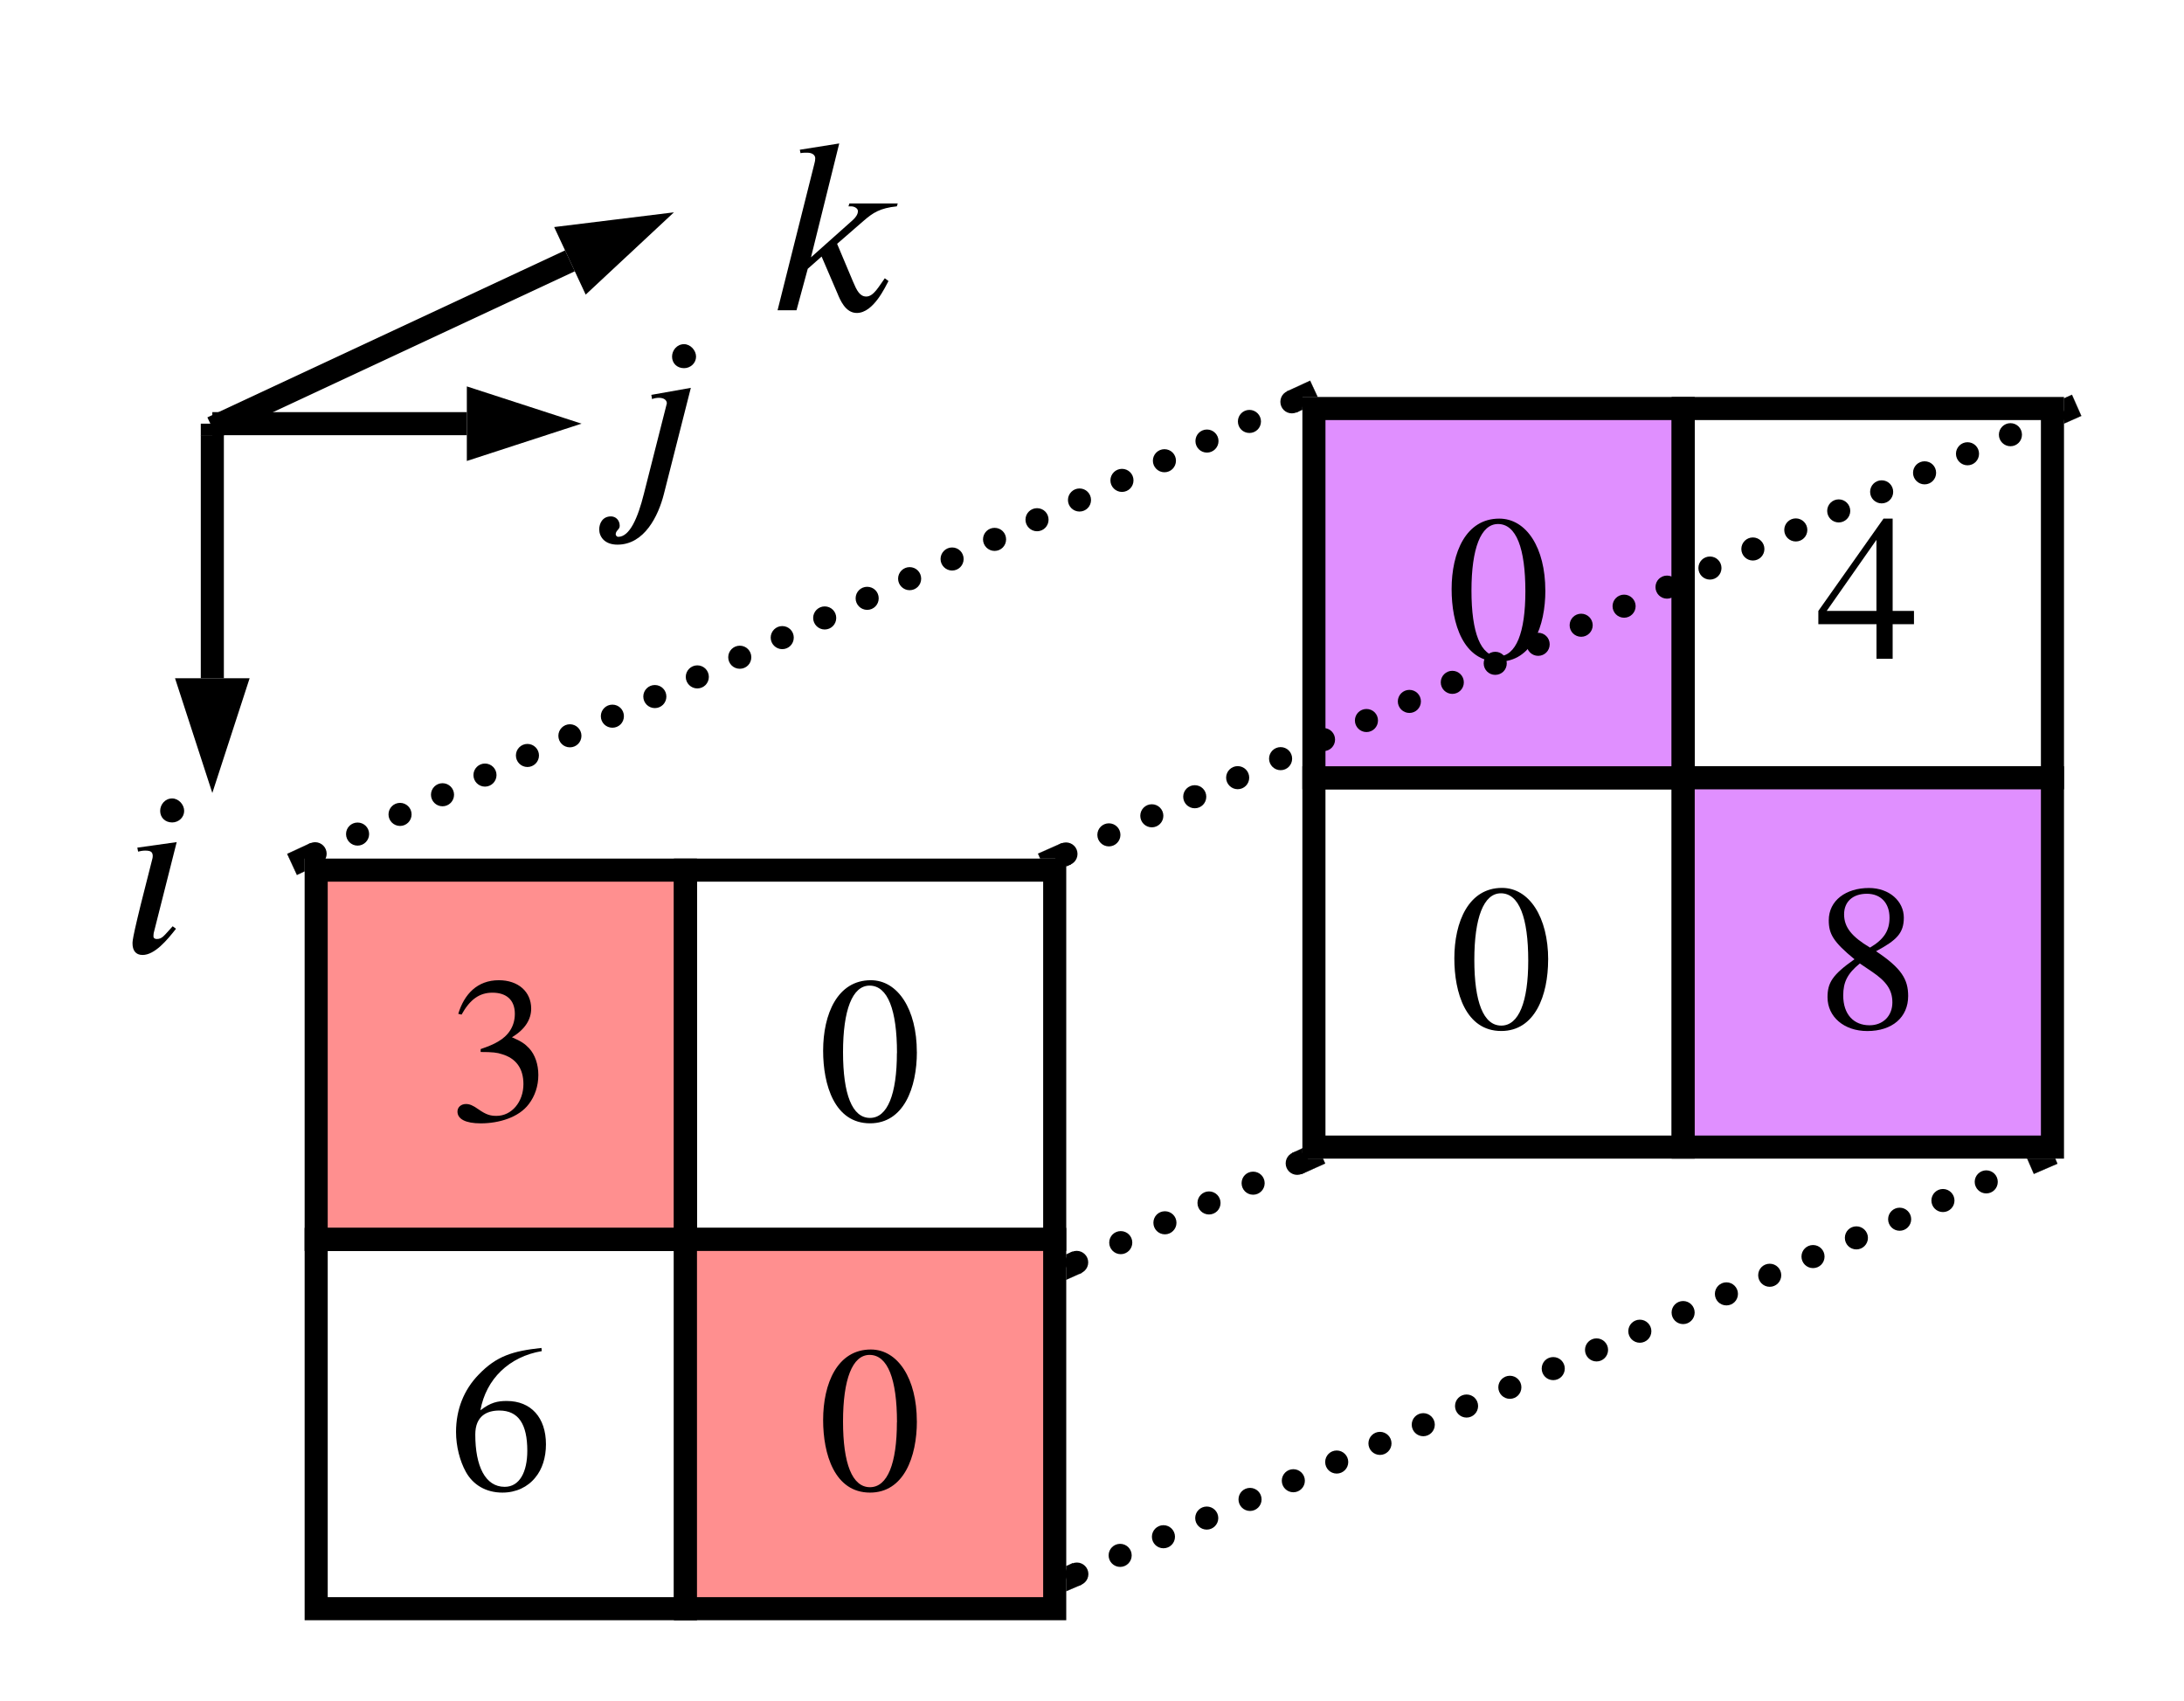<svg xmlns="http://www.w3.org/2000/svg" xmlns:lucid="lucid" width="473.16" height="368.5"><g lucid:page-tab-id="HZdMahRjP.yf"><path d="M123.48 56.5l-75.2 35.1" stroke="#000" stroke-width="5" fill="none"/><path d="M138.67 49.42L127.7 59.65l-3.92-8.4z" stroke="#000" stroke-width="5"/><path d="M48.32 91.58L46 92.68M101.14 91.78H48.5" stroke="#000" stroke-width="5" fill="none"/><path d="M117.9 91.78l-14.26 4.64v-9.27z" stroke="#000" stroke-width="5"/><path d="M48.56 91.78H46M46 146.93V94.28" stroke="#000" stroke-width="5" fill="none"/><path d="M46 163.7l-4.64-14.27h9.28z" stroke="#000" stroke-width="5"/><path d="M46 94.35v-2.57" stroke="#000" stroke-width="5" fill="none"/><path d="M166 26h29.34v48.16H166z" fill="#fff" fill-opacity="0"/><path d="M194.5 44.06l-.2.64c-3.63.38-5.15 1.36-7.2 3.14l-5.74 4.98 3.46 8.22c.8 1.9 1.46 3.2 2.87 3.2 1.6 0 2.8-2.33 4-3.96l.8.6c-.64 1.13-3.2 6.92-6.87 6.92-2.48 0-3.62-2.87-4.2-4.27L178 55.58 175 58.23l-2.44 8.98h-4.1l8-31.85c.1-.33.16-.7.16-1.08 0-.6-.54-1.2-1.73-1.2-.5 0-1.03 0-1.46.1l-.15-.74 8.54-1.36-6.12 24.67 9.04-8.06c.6-.54 1.13-1.24 1.13-1.95 0-.65-.86-1.03-1.4-1.03h-.65l.2-.64h10.5"/><path d="M26 168.5h16.85v44.74H26z" fill="#fff" fill-opacity="0"/><path d="M39.9 175.67c0 1.4-1.2 2.5-2.6 2.5-1.56 0-2.6-1.1-2.6-2.5 0-1.36 1.04-2.7 2.6-2.7 1.4 0 2.6 1.34 2.6 2.7m-1.62 6.76l-4.98 19.7c-.05.3-.05.53-.05.74 0 .38.32.55.7.55 1.2 0 1.52-.65 3.46-2.76l.72.54c-1.9 2.43-4.6 5.68-7.25 5.68-1.52 0-2.17-1.03-2.17-2.5 0-.64 0-1.67 4.28-18.27.05-.1.1-.48.1-.64 0-.92-.43-1.2-1.67-1.2-.48 0-1.13.12-1.5.22l-.17-.86"/><path d="M129.84 70.1h21.9v51.6h-21.9z" fill="#fff" fill-opacity="0"/><path d="M150.8 77.26c0 1.4-1.2 2.5-2.6 2.5-1.56 0-2.6-1.1-2.6-2.5 0-1.35 1.04-2.7 2.6-2.7 1.4 0 2.6 1.35 2.6 2.7m-1.13 6.76l-5.84 23c-1.2 4.75-4.22 10.97-10.06 10.97-2.87 0-3.95-1.8-3.95-3.3 0-1.2.65-2.82 2.54-2.82 1.03 0 1.9.8 1.9 2.05 0 .82-.87.98-.87 1.84 0 .22.26.54.53.54 2.5 0 4.27-4.1 5.57-9.3l4.98-19.62c0-.65-.55-1.2-1.74-1.2-.43 0-1.08.1-1.46.28l-.16-.92"/><path d="M68.5 188.5h80v80h-80z" stroke="#000" stroke-width="5" fill="#ff8f8f"/><path d="M97.26 208.5h22.48v40H97.26z" fill="#fff" fill-opacity="0"/><path d="M100 219.8l-.72-.17c1.3-4.27 4.13-7.28 8.8-7.28 4.18 0 7 2.48 7 6.16 0 2.17-1.16 4.4-4.17 6.2 2 .86 2.8 1.4 3.74 2.4 1.26 1.38 1.98 3.45 1.98 5.78 0 2.4-.76 4.6-2.07 6.3-2.15 2.87-6.42 4.17-10.42 4.17-3.28 0-5.03-.94-5.03-2.56 0-.95.8-1.63 1.84-1.63.77 0 1.48.27 2.74 1.17 1.66 1.17 2.6 1.4 3.87 1.4 3.32 0 5.84-3.06 5.84-6.88 0-3.4-1.6-5.6-4.7-6.5-.97-.33-2-.46-4.57-.46v-.63c1.7-.58 2.88-1.08 3.77-1.62 2.2-1.26 3.64-3.28 3.64-6.02 0-3.05-1.88-4.58-4.85-4.58-2.8 0-4.86 1.44-6.7 4.76"/><path d="M148.5 188.5h80v80h-80zM68.5 268.5h80v80h-80z" stroke="#000" stroke-width="5" fill-opacity="0"/><path d="M148.5 268.5h80v80h-80z" stroke="#000" stroke-width="5" fill="#ff8f8f"/><path d="M284.66 168.5h80v80h-80z" stroke="#000" stroke-width="5" fill-opacity="0"/><path d="M284.66 88.5h80v80h-80z" stroke="#000" stroke-width="5" fill="#e08fff"/><path d="M364.66 88.5h80v80h-80z" stroke="#000" stroke-width="5" fill-opacity="0"/><path d="M364.66 168.5h80v80h-80z" stroke="#000" stroke-width="5" fill="#e08fff"/><path d="M70.77 184.95c0 1.38-1.12 2.5-2.5 2.5s-2.5-1.12-2.5-2.5 1.12-2.5 2.5-2.5 2.5 1.12 2.5 2.5zm9.2-4.26c0 1.37-1.12 2.5-2.5 2.5s-2.5-1.13-2.5-2.5c0-1.4 1.12-2.5 2.5-2.5s2.5 1.1 2.5 2.5zm9.2-4.26c0 1.38-1.12 2.5-2.5 2.5s-2.5-1.12-2.5-2.5 1.12-2.5 2.5-2.5 2.5 1.12 2.5 2.5zm9.2-4.26c0 1.38-1.12 2.5-2.5 2.5s-2.5-1.12-2.5-2.5 1.12-2.5 2.5-2.5 2.5 1.12 2.5 2.5zm9.2-4.26c0 1.38-1.12 2.5-2.5 2.5s-2.5-1.12-2.5-2.5 1.12-2.5 2.5-2.5 2.5 1.12 2.5 2.5zm9.2-4.25c0 1.38-1.12 2.5-2.5 2.5s-2.5-1.12-2.5-2.5 1.12-2.5 2.5-2.5 2.5 1.12 2.5 2.5zm9.2-4.26c0 1.4-1.12 2.5-2.5 2.5s-2.5-1.1-2.5-2.5c0-1.37 1.12-2.5 2.5-2.5s2.5 1.13 2.5 2.5zm9.2-4.25c0 1.4-1.1 2.5-2.5 2.5-1.38 0-2.5-1.1-2.5-2.5 0-1.38 1.12-2.5 2.5-2.5 1.4 0 2.5 1.12 2.5 2.5zm9.2-4.25c0 1.38-1.1 2.5-2.5 2.5-1.38 0-2.5-1.12-2.5-2.5s1.12-2.5 2.5-2.5c1.4 0 2.5 1.12 2.5 2.5zm9.2-4.26c0 1.38-1.1 2.5-2.5 2.5-1.37 0-2.5-1.12-2.5-2.5s1.13-2.5 2.5-2.5c1.4 0 2.5 1.12 2.5 2.5zm9.2-4.26c0 1.4-1.1 2.5-2.5 2.5-1.37 0-2.5-1.1-2.5-2.5 0-1.38 1.13-2.5 2.5-2.5 1.4 0 2.5 1.12 2.5 2.5zm9.2-4.25c0 1.38-1.1 2.5-2.5 2.5-1.37 0-2.5-1.12-2.5-2.5s1.13-2.5 2.5-2.5c1.4 0 2.5 1.12 2.5 2.5zm9.2-4.26c0 1.38-1.1 2.5-2.5 2.5-1.37 0-2.5-1.12-2.5-2.5s1.13-2.5 2.5-2.5c1.4 0 2.5 1.12 2.5 2.5zm9.2-4.25c0 1.38-1.1 2.5-2.5 2.5-1.37 0-2.5-1.12-2.5-2.5 0-1.4 1.13-2.5 2.5-2.5 1.4 0 2.5 1.1 2.5 2.5zm9.2-4.26c0 1.38-1.1 2.5-2.5 2.5-1.37 0-2.5-1.12-2.5-2.5s1.13-2.5 2.5-2.5c1.4 0 2.5 1.12 2.5 2.5zm9.2-4.26c0 1.38-1.1 2.5-2.5 2.5-1.37 0-2.5-1.12-2.5-2.5s1.13-2.5 2.5-2.5c1.4 0 2.5 1.12 2.5 2.5zm9.2-4.25c0 1.38-1.1 2.5-2.5 2.5-1.37 0-2.5-1.12-2.5-2.5 0-1.4 1.13-2.5 2.5-2.5 1.4 0 2.5 1.1 2.5 2.5zm9.2-4.26c0 1.37-1.1 2.5-2.5 2.5-1.37 0-2.5-1.13-2.5-2.5 0-1.4 1.13-2.5 2.5-2.5 1.4 0 2.5 1.1 2.5 2.5zm9.2-4.27c0 1.38-1.1 2.5-2.5 2.5-1.37 0-2.5-1.12-2.5-2.5s1.13-2.5 2.5-2.5c1.4 0 2.5 1.12 2.5 2.5zm9.2-4.25c0 1.38-1.1 2.5-2.5 2.5-1.37 0-2.5-1.12-2.5-2.5s1.13-2.5 2.5-2.5c1.4 0 2.5 1.12 2.5 2.5zm9.2-4.26c0 1.38-1.1 2.5-2.5 2.5-1.37 0-2.5-1.12-2.5-2.5s1.13-2.5 2.5-2.5c1.4 0 2.5 1.12 2.5 2.5zm9.22-4.26c0 1.38-1.13 2.5-2.5 2.5-1.4 0-2.5-1.12-2.5-2.5s1.1-2.5 2.5-2.5c1.37 0 2.5 1.12 2.5 2.5zm9.2-4.25c0 1.4-1.13 2.5-2.5 2.5-1.4 0-2.5-1.1-2.5-2.5 0-1.37 1.1-2.5 2.5-2.5 1.37 0 2.5 1.13 2.5 2.5zm9.2-4.25c0 1.38-1.13 2.5-2.5 2.5-1.4 0-2.5-1.12-2.5-2.5s1.1-2.5 2.5-2.5c1.37 0 2.5 1.12 2.5 2.5z"/><path d="M68.83 186H66v2.75l-1.67.78-2.1-4.54 5.05-2.35zM285.46 86h-3.3v2.75l-1.28.6-2.1-4.54 5.05-2.33z" stroke="#000" stroke-width=".05"/><path d="M233.44 185c0 1.37-1.12 2.5-2.5 2.5s-2.5-1.13-2.5-2.5c0-1.4 1.12-2.5 2.5-2.5s2.5 1.1 2.5 2.5zm9.3-4.14c0 1.38-1.12 2.5-2.5 2.5s-2.5-1.12-2.5-2.5 1.12-2.5 2.5-2.5 2.5 1.12 2.5 2.5zm9.3-4.13c0 1.38-1.12 2.5-2.5 2.5s-2.5-1.12-2.5-2.5 1.12-2.5 2.5-2.5 2.5 1.12 2.5 2.5zm9.3-4.13c0 1.38-1.1 2.5-2.5 2.5-1.38 0-2.5-1.12-2.5-2.5s1.12-2.5 2.5-2.5c1.4 0 2.5 1.12 2.5 2.5zm9.3-4.13c0 1.38-1.1 2.5-2.5 2.5-1.37 0-2.5-1.12-2.5-2.5s1.13-2.5 2.5-2.5c1.4 0 2.5 1.12 2.5 2.5zm9.3-4.12c0 1.38-1.1 2.5-2.5 2.5-1.37 0-2.5-1.12-2.5-2.5s1.13-2.5 2.5-2.5c1.4 0 2.5 1.12 2.5 2.5zm9.3-4.13c0 1.38-1.1 2.5-2.5 2.5-1.37 0-2.5-1.12-2.5-2.5s1.13-2.5 2.5-2.5c1.4 0 2.5 1.12 2.5 2.5zm9.3-4.13c0 1.37-1.1 2.5-2.5 2.5-1.37 0-2.5-1.13-2.5-2.5 0-1.4 1.13-2.5 2.5-2.5 1.4 0 2.5 1.1 2.5 2.5zm9.3-4.14c0 1.38-1.1 2.5-2.5 2.5-1.37 0-2.5-1.12-2.5-2.5s1.13-2.5 2.5-2.5c1.4 0 2.5 1.12 2.5 2.5zm9.3-4.13c0 1.38-1.1 2.5-2.5 2.5-1.37 0-2.5-1.12-2.5-2.5s1.13-2.5 2.5-2.5c1.4 0 2.5 1.12 2.5 2.5zm9.3-4.12c0 1.4-1.1 2.5-2.5 2.5-1.37 0-2.5-1.1-2.5-2.5 0-1.37 1.13-2.5 2.5-2.5 1.4 0 2.5 1.13 2.5 2.5zm9.3-4.12c0 1.38-1.1 2.5-2.5 2.5-1.37 0-2.5-1.12-2.5-2.5s1.13-2.5 2.5-2.5c1.4 0 2.5 1.12 2.5 2.5zm9.32-4.13c0 1.38-1.12 2.5-2.5 2.5s-2.5-1.12-2.5-2.5 1.12-2.5 2.5-2.5 2.5 1.12 2.5 2.5zm9.3-4.13c0 1.38-1.12 2.5-2.5 2.5s-2.5-1.12-2.5-2.5 1.12-2.5 2.5-2.5 2.5 1.12 2.5 2.5zm9.3-4.13c0 1.37-1.12 2.5-2.5 2.5s-2.5-1.13-2.5-2.5c0-1.4 1.12-2.5 2.5-2.5s2.5 1.1 2.5 2.5zm9.3-4.13c0 1.38-1.12 2.5-2.5 2.5s-2.5-1.12-2.5-2.5c0-1.4 1.12-2.5 2.5-2.5s2.5 1.1 2.5 2.5zm9.3-4.13c0 1.38-1.12 2.5-2.5 2.5s-2.5-1.12-2.5-2.5 1.12-2.5 2.5-2.5 2.5 1.12 2.5 2.5zm9.3-4.13c0 1.4-1.12 2.5-2.5 2.5s-2.5-1.1-2.5-2.5c0-1.37 1.12-2.5 2.5-2.5s2.5 1.13 2.5 2.5zm9.3-4.12c0 1.38-1.12 2.5-2.5 2.5s-2.5-1.12-2.5-2.5 1.12-2.5 2.5-2.5 2.5 1.12 2.5 2.5zm9.3-4.13c0 1.38-1.1 2.5-2.5 2.5-1.38 0-2.5-1.12-2.5-2.5s1.12-2.5 2.5-2.5c1.4 0 2.5 1.12 2.5 2.5zm9.3-4.12c0 1.38-1.1 2.5-2.5 2.5-1.37 0-2.5-1.12-2.5-2.5 0-1.4 1.13-2.5 2.5-2.5 1.4 0 2.5 1.1 2.5 2.5zm9.3-4.13c0 1.38-1.1 2.5-2.5 2.5-1.37 0-2.5-1.12-2.5-2.5s1.13-2.5 2.5-2.5c1.4 0 2.5 1.12 2.5 2.5zm9.3-4.13c0 1.38-1.1 2.5-2.5 2.5-1.37 0-2.5-1.12-2.5-2.5s1.13-2.5 2.5-2.5c1.4 0 2.5 1.12 2.5 2.5zm9.3-4.13c0 1.38-1.1 2.5-2.5 2.5-1.37 0-2.5-1.12-2.5-2.5s1.13-2.5 2.5-2.5c1.4 0 2.5 1.12 2.5 2.5z"/><path d="M232 187.24l-1 .45V186h-5.63l-.47-1.07 5.1-2.26zM450.9 90.1l-3.74 1.66V86.3l1.72-.77z" stroke="#000" stroke-width=".05"/><path d="M235.8 341c0 1.38-1.12 2.5-2.5 2.5-1.4 0-2.5-1.12-2.5-2.5s1.1-2.5 2.5-2.5c1.38 0 2.5 1.12 2.5 2.5zm9.38-4.05c0 1.38-1.12 2.5-2.5 2.5s-2.5-1.12-2.5-2.5 1.12-2.5 2.5-2.5 2.5 1.12 2.5 2.5zm9.38-4.04c0 1.4-1.12 2.5-2.5 2.5s-2.5-1.1-2.5-2.5c0-1.37 1.12-2.5 2.5-2.5s2.5 1.13 2.5 2.5zm9.38-4.04c0 1.38-1.12 2.5-2.5 2.5s-2.5-1.12-2.5-2.5 1.12-2.5 2.5-2.5 2.5 1.12 2.5 2.5zm9.38-4.04c0 1.38-1.12 2.5-2.5 2.5s-2.5-1.12-2.5-2.5c0-1.4 1.12-2.5 2.5-2.5s2.5 1.1 2.5 2.5zm9.38-4.05c0 1.38-1.12 2.5-2.5 2.5s-2.5-1.12-2.5-2.5 1.12-2.5 2.5-2.5 2.5 1.12 2.5 2.5zm9.4-4.05c0 1.38-1.13 2.5-2.5 2.5-1.4 0-2.5-1.12-2.5-2.5s1.1-2.5 2.5-2.5c1.37 0 2.5 1.12 2.5 2.5zm9.37-4.04c0 1.38-1.12 2.5-2.5 2.5s-2.5-1.12-2.5-2.5 1.12-2.5 2.5-2.5 2.5 1.12 2.5 2.5zm9.38-4.05c0 1.38-1.12 2.5-2.5 2.5s-2.5-1.12-2.5-2.5 1.12-2.5 2.5-2.5 2.5 1.12 2.5 2.5zm9.38-4.04c0 1.37-1.12 2.5-2.5 2.5s-2.5-1.13-2.5-2.5c0-1.4 1.12-2.5 2.5-2.5s2.5 1.1 2.5 2.5zm9.38-4.06c0 1.38-1.1 2.5-2.5 2.5-1.37 0-2.5-1.12-2.5-2.5s1.13-2.5 2.5-2.5c1.4 0 2.5 1.12 2.5 2.5zm9.4-4.05c0 1.38-1.12 2.5-2.5 2.5-1.4 0-2.5-1.12-2.5-2.5 0-1.4 1.1-2.5 2.5-2.5 1.38 0 2.5 1.1 2.5 2.5zm9.38-4.05c0 1.38-1.12 2.5-2.5 2.5s-2.5-1.12-2.5-2.5 1.12-2.5 2.5-2.5 2.5 1.12 2.5 2.5zm9.38-4.05c0 1.38-1.12 2.5-2.5 2.5s-2.5-1.12-2.5-2.5 1.12-2.5 2.5-2.5 2.5 1.12 2.5 2.5zm9.38-4.04c0 1.38-1.12 2.5-2.5 2.5s-2.5-1.12-2.5-2.5 1.12-2.5 2.5-2.5 2.5 1.12 2.5 2.5zm9.38-4.05c0 1.4-1.12 2.5-2.5 2.5s-2.5-1.1-2.5-2.5c0-1.37 1.12-2.5 2.5-2.5s2.5 1.13 2.5 2.5zm9.38-4.03c0 1.38-1.12 2.5-2.5 2.5s-2.5-1.12-2.5-2.5c0-1.4 1.12-2.5 2.5-2.5s2.5 1.1 2.5 2.5zm9.38-4.05c0 1.38-1.1 2.5-2.5 2.5-1.38 0-2.5-1.12-2.5-2.5s1.12-2.5 2.5-2.5c1.4 0 2.5 1.12 2.5 2.5zm9.4-4.05c0 1.38-1.13 2.5-2.5 2.5-1.4 0-2.5-1.12-2.5-2.5s1.1-2.5 2.5-2.5c1.37 0 2.5 1.12 2.5 2.5zm9.37-4.04c0 1.38-1.12 2.5-2.5 2.5s-2.5-1.12-2.5-2.5 1.12-2.5 2.5-2.5 2.5 1.12 2.5 2.5zm9.38-4.05c0 1.38-1.12 2.5-2.5 2.5s-2.5-1.12-2.5-2.5 1.12-2.5 2.5-2.5 2.5 1.12 2.5 2.5zm9.38-4.04c0 1.38-1.1 2.5-2.5 2.5-1.37 0-2.5-1.12-2.5-2.5s1.13-2.5 2.5-2.5c1.4 0 2.5 1.12 2.5 2.5z"/><path d="M234.34 343.27L231 344.7v-5.43l1.36-.6zM445.73 252.1l-5.1 2.2-1.43-3.3h6.06z" stroke="#000" stroke-width=".05"/><path d="M283.54 252.02c0 1.38-1.12 2.5-2.5 2.5s-2.5-1.12-2.5-2.5 1.12-2.5 2.5-2.5 2.5 1.12 2.5 2.5zm-9.55 4.3c0 1.38-1.13 2.5-2.5 2.5-1.4 0-2.5-1.12-2.5-2.5 0-1.4 1.1-2.5 2.5-2.5 1.37 0 2.5 1.1 2.5 2.5zm-9.56 4.28c0 1.4-1.12 2.5-2.5 2.5s-2.5-1.1-2.5-2.5c0-1.38 1.12-2.5 2.5-2.5s2.5 1.12 2.5 2.5zm-9.55 4.3c0 1.38-1.13 2.5-2.5 2.5-1.4 0-2.5-1.12-2.5-2.5 0-1.4 1.1-2.5 2.5-2.5 1.37 0 2.5 1.1 2.5 2.5zm-9.57 4.3c0 1.37-1.12 2.5-2.5 2.5s-2.5-1.13-2.5-2.5c0-1.4 1.12-2.5 2.5-2.5s2.5 1.1 2.5 2.5zm-9.55 4.28c0 1.38-1.12 2.5-2.5 2.5s-2.5-1.12-2.5-2.5 1.12-2.5 2.5-2.5 2.5 1.12 2.5 2.5z"/><path d="M282.16 251h4.45l.48 1.05-5.07 2.28-2.04-4.56 2.2-1zM234.36 275.73l-3.36 1.5v-5.47l1.3-.6z" stroke="#000" stroke-width=".05"/><path d="M177.26 208.5h22.48v40h-22.48z" fill="#fff" fill-opacity="0"/><path d="M198.64 227.9c0 7.72-2.83 15.45-10.15 15.45-7.7 0-10.16-8.35-10.16-15.72 0-7.95 3.1-15.28 10.33-15.28 5.88 0 9.97 6.34 9.97 15.55m-4.3.22c0-9.34-2-14.6-5.94-14.6-3.73 0-5.75 5.3-5.75 14.42 0 9.12 1.98 14.24 5.84 14.24 3.8 0 5.83-5.16 5.83-14.06"/><path d="M97.26 288.5h22.48v40H97.26z" fill="#fff" fill-opacity="0"/><path d="M117.3 292l.08.7c-7.05 1.18-12.08 6.03-13.3 12.82 2.2-1.7 3.73-2.02 5.7-2.02 5.27 0 8.5 3.6 8.5 9.38 0 2.88-.8 5.4-2.3 7.2-1.65 2.06-4.17 3.27-7.13 3.27-3.55 0-6.38-1.66-7.95-4.54-1.26-2.28-2.1-5.47-2.1-8.6 0-4.86 1.7-9.13 4.88-12.4 3.87-4.05 7.4-5.13 13.6-5.8m-3.04 22.28c0-5.75-1.9-8.72-6.07-8.72-2.56 0-5.2 1.08-5.2 5.2 0 6.84 2.15 11.33 6.37 11.33 3.24 0 4.9-3.24 4.9-7.82"/><path d="M177.26 288.5h22.48v40h-22.48z" fill="#fff" fill-opacity="0"/><path d="M198.64 307.9c0 7.72-2.83 15.45-10.15 15.45-7.7 0-10.16-8.35-10.16-15.72 0-7.95 3.1-15.28 10.33-15.28 5.88 0 9.97 6.34 9.97 15.55m-4.3.22c0-9.34-2-14.6-5.94-14.6-3.73 0-5.75 5.3-5.75 14.42 0 9.12 1.98 14.24 5.84 14.24 3.8 0 5.83-5.16 5.83-14.06"/><path d="M313.4 108.5h22.5v40h-22.5z" fill="#fff" fill-opacity="0"/><path d="M334.8 127.9c0 7.72-2.83 15.45-10.16 15.45-7.68 0-10.15-8.35-10.15-15.72 0-7.95 3.1-15.28 10.32-15.28 5.9 0 9.98 6.34 9.98 15.55m-4.32.22c0-9.34-1.97-14.6-5.93-14.6-3.72 0-5.75 5.3-5.75 14.42 0 9.12 1.98 14.24 5.84 14.24 3.82 0 5.84-5.16 5.84-14.06"/><path d="M393.4 108.5h22.5v40h-22.5z" fill="#fff" fill-opacity="0"/><path d="M414.66 135.22h-4.62v7.5h-3.5v-7.5h-12.6v-2.87l14.12-20h1.98v20h4.62v2.87m-8.13-2.87v-15.4l-10.78 15.4h10.78"/><path d="M314 188.5h22.5v40H314z" fill="#fff" fill-opacity="0"/><path d="M335.4 207.9c0 7.72-2.84 15.45-10.16 15.45-7.7 0-10.16-8.35-10.16-15.72 0-7.95 3.1-15.28 10.33-15.28 5.9 0 10 6.34 10 15.55m-4.32.22c0-9.34-1.98-14.6-5.93-14.6-3.73 0-5.75 5.3-5.75 14.42 0 9.12 1.97 14.24 5.84 14.24 3.8 0 5.84-5.16 5.84-14.06"/><path d="M393.4 188.5h22.5v40h-22.5z" fill="#fff" fill-opacity="0"/><path d="M413.4 215.76c0 4.63-3.45 7.6-8.85 7.6-5.07 0-8.62-3.1-8.62-7.33 0-3.1 1.03-4.85 5.84-8.22-4.63-3.8-5.57-5.52-5.57-8.44 0-4.3 3.73-7 8.7-7 4.46 0 7.56 2.9 7.56 6.42 0 3.37-1.57 4.9-6.02 7.28 5.53 3.68 6.96 6.1 6.96 9.7m-4.04-16.98c0-3.1-1.84-5.17-4.9-5.17-3 0-4.94 1.67-4.94 4.46 0 2.8 1.67 4.85 5.62 7.2 3.05-1.8 4.22-3.7 4.22-6.48m-3.77 11.72l-2.66-1.8c-2.65 2.16-3.6 4-3.6 6.92 0 4.14 2.3 6.47 5.7 6.47 2.93 0 4.95-2.03 4.95-4.95 0-2.78-1.36-4.58-4.4-6.65"/></g></svg>